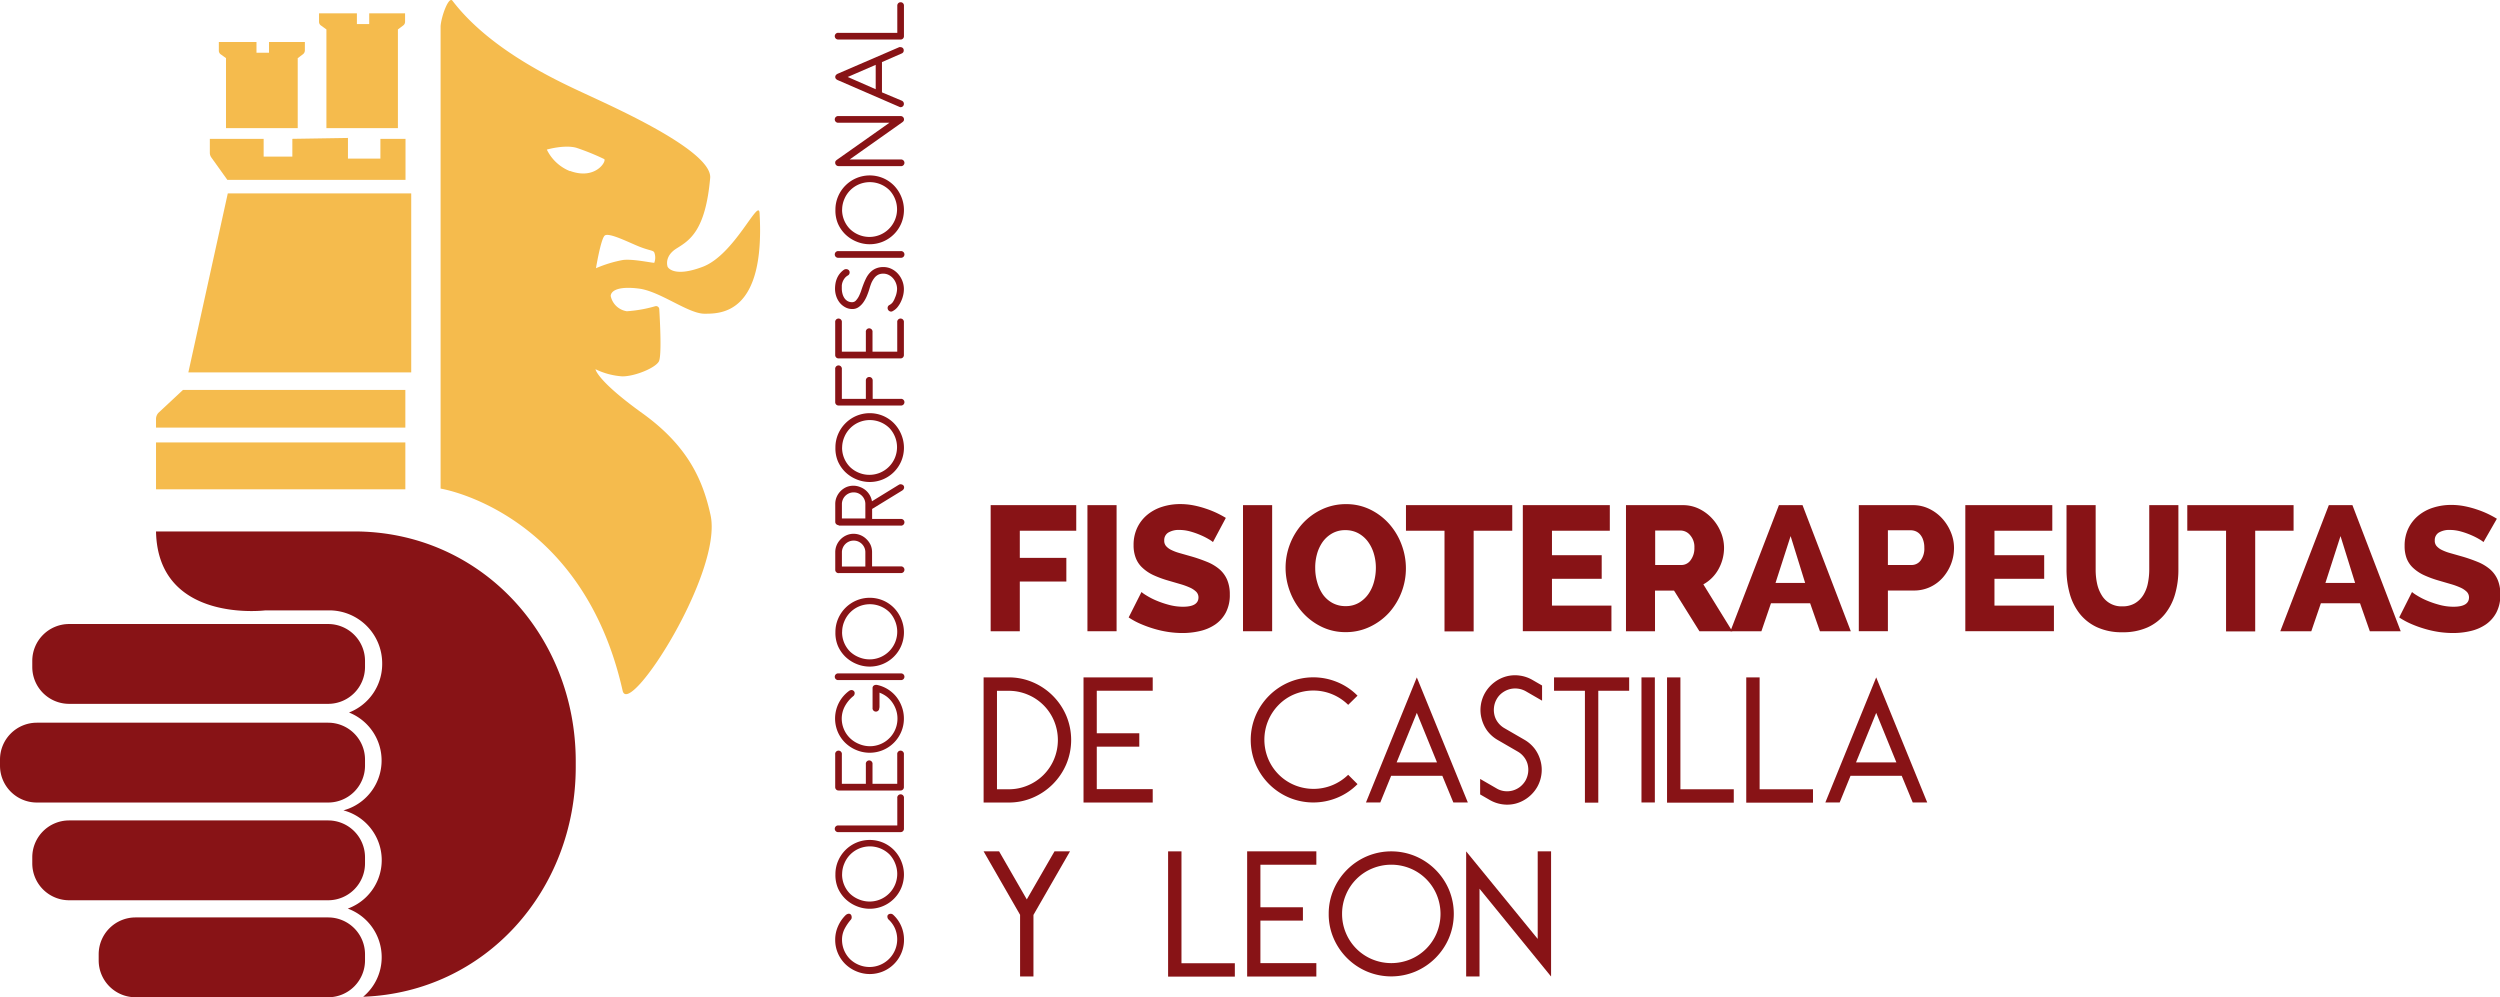 <svg id="Capa_1" data-name="Capa 1" xmlns="http://www.w3.org/2000/svg" viewBox="0 0 446.9 178.24"><defs><style>.cls-1{fill:#f5bb4d;}.cls-2{fill:#881316;}.cls-3{fill:#666665;opacity:0.52;}</style></defs><title>logo</title><path class="cls-1" d="M57.07,2.38h6.73V4.3H66V2.38h6.41V3.88a0.83,0.83,0,0,1-.33.67l-0.95.71V22.9H58.35V5.26l-1-.72a0.79,0.79,0,0,1-.32-0.63V2.38Z"/><path class="cls-1" d="M39.12,7.51h6.73V9.43h2.24V7.51h6.41V9a0.88,0.88,0,0,1-.35.7l-0.93.7V22.9H40.4V10.39l-1-.72A0.82,0.82,0,0,1,39.12,9V7.51Z"/><path class="cls-1" d="M37.51,24.82h9.62V28h5.13V24.82l9.94-.16v3.69H68V24.82l4.49,0v7.33H40.64l-2.86-4a1.42,1.42,0,0,1-.27-0.83V24.82Z"/><polygon class="cls-1" points="40.72 34.57 73.51 34.57 73.51 66.57 33.67 66.57 40.72 34.57"/><path class="cls-1" d="M32.7,69.71H72.46v6.73H27.89V74.9a1.61,1.61,0,0,1,.51-1.18Z"/><rect class="cls-1" x="27.89" y="79.09" width="44.57" height="8.38"/><path class="cls-1" d="M114.22,51.59c3.77,0.48,8.82,4.49,11.7,4.49s10.91,0.13,9.86-18c-0.16-2.77-4.49,7.49-10.18,9.62-5.3,2-6.25,0-6.25,0s-0.72-1.84,1.6-3.29,5.16-3.12,6-12.58c0.43-4.73-16.51-12.34-21.32-14.59S88,9.45,80.88.13c-0.66-.87-2,2.79-2.12,4.56,0,0.7,0,1.2,0,1.42V87.34s25.32,4,32.54,36.12c1.12,5,18-21.22,15.71-31.42-1.36-6.18-4-12.29-12.18-18.17S106.45,66,106.45,66a12.89,12.89,0,0,0,4.81,1.28c2.24,0,5.88-1.5,6.52-2.67,0.53-1,.2-7.23.07-9.35a0.57,0.57,0,0,0-.72-0.52,23.93,23.93,0,0,1-5.07.9,3.48,3.48,0,0,1-2.89-2.73C109.21,52,110.46,51.11,114.22,51.59Zm-12.34-21a7.83,7.83,0,0,1-4.13-3.85s3.17-.92,5.29-0.32a42.46,42.46,0,0,1,4.93,2C108.57,28.63,106.55,32.28,101.88,30.55Zm4.65,17.39s0.85-5.17,1.55-5.85,4.53,1.31,6.31,2,2.36,0.6,2.57,1a2.6,2.6,0,0,1,0,1.84c-0.24.08-3.93-.76-5.69-0.48A22.45,22.45,0,0,0,106.53,47.95Z"/><path class="cls-2" d="M12.34,125.82H58.68a6.59,6.59,0,0,0,6.57-6.57v-1.13a6.59,6.59,0,0,0-6.57-6.57H12.34a6.59,6.59,0,0,0-6.57,6.57v1.13A6.59,6.59,0,0,0,12.34,125.82Zm52.91,28.54v-1.13a6.59,6.59,0,0,0-6.57-6.57H12.34a6.59,6.59,0,0,0-6.57,6.57v1.13a6.59,6.59,0,0,0,6.57,6.57H58.68A6.59,6.59,0,0,0,65.25,154.36Zm0,16.19A6.59,6.59,0,0,0,58.68,164H24.21a6.59,6.59,0,0,0-6.57,6.57v1.13a6.59,6.59,0,0,0,6.57,6.57H58.68a6.59,6.59,0,0,0,6.57-6.57v-1.13Zm-6.57-27.09a6.59,6.59,0,0,0,6.57-6.57v-1.13a6.59,6.59,0,0,0-6.57-6.57H6.57A6.59,6.59,0,0,0,0,135.76v1.13a6.59,6.59,0,0,0,6.57,6.57H58.68ZM63.31,95H27.89c0.32,16.51,19.56,14.11,19.56,14.11H59a9.47,9.47,0,0,1,9.32,9.37v0.31a9.3,9.3,0,0,1-5.93,8.58,9.23,9.23,0,0,1-1,17.49,9.21,9.21,0,0,1,.78,17.56,9.25,9.25,0,0,1,6.06,8.66h0a9.16,9.16,0,0,1-3.31,7.1c21.84-.81,38-19,38-41.08v-1C102.92,113.54,85.92,95,63.31,95Z"/><path class="cls-3" d="M16.94,177.92h46.7l1.29,0"/><path class="cls-2" d="M152.09,164.41A8.44,8.44,0,0,0,151,166a4.23,4.23,0,0,0-.48,2A4.89,4.89,0,0,0,152,171.5a5,5,0,0,0,1.58,1A4.95,4.95,0,0,0,160,166a4.8,4.8,0,0,0-1.14-1.61,0.6,0.6,0,0,1-.17-0.24,0.8,0.8,0,0,1-.06-0.3,0.43,0.43,0,0,1,.17-0.37,0.64,0.64,0,0,1,.38-0.13,0.65,0.65,0,0,1,.48.17,5.94,5.94,0,0,1,1.43,2,6.07,6.07,0,0,1,.51,2.48,6,6,0,0,1-.48,2.39,6.11,6.11,0,0,1-3.25,3.25,6.16,6.16,0,0,1-4.77,0,6.28,6.28,0,0,1-2-1.31,6.09,6.09,0,0,1-1.32-1.94,6,6,0,0,1-.48-2.39,5.88,5.88,0,0,1,.5-2.41,6.33,6.33,0,0,1,1.37-2,1,1,0,0,1,.25-0.17,0.68,0.68,0,0,1,.31-0.08,0.46,0.46,0,0,1,.38.17,0.64,0.64,0,0,1,.13.4A0.59,0.59,0,0,1,152.09,164.41Z"/><path class="cls-2" d="M149.34,156.29a6,6,0,0,1,.48-2.39,6.18,6.18,0,0,1,3.27-3.27,6.16,6.16,0,0,1,4.77,0,6.09,6.09,0,0,1,1.94,1.32,6.28,6.28,0,0,1,1.31,2,6.16,6.16,0,0,1,0,4.77,6.11,6.11,0,0,1-3.25,3.25,6.16,6.16,0,0,1-4.77,0,6.28,6.28,0,0,1-2-1.31,6.09,6.09,0,0,1-1.32-1.94A6,6,0,0,1,149.34,156.29Zm1.19,0a4.89,4.89,0,0,0,1.44,3.49,5,5,0,0,0,1.58,1,4.94,4.94,0,0,0,6.46-6.46,5,5,0,0,0-1-1.58,5,5,0,0,0-5.42-1.06,4.91,4.91,0,0,0-2.64,2.64A4.87,4.87,0,0,0,150.54,156.29Z"/><path class="cls-2" d="M149.9,148.75a0.6,0.6,0,1,1,0-1.19h10.5v-4.89a0.6,0.6,0,1,1,1.19,0v5.48a0.59,0.59,0,0,1-.6.6H149.9Z"/><path class="cls-2" d="M149.9,141.31a0.59,0.59,0,0,1-.6-0.6v-5.85a0.6,0.6,0,1,1,1.19,0v5.25h4.29v-3.5a0.6,0.6,0,1,1,1.19,0v3.5h4.42v-5.25a0.6,0.6,0,1,1,1.19,0v5.85a0.59,0.59,0,0,1-.6.6H149.9Z"/><path class="cls-2" d="M157.17,126.53a0.6,0.6,0,1,1-1.19,0V123a0.53,0.53,0,0,1,.18-0.42,0.65,0.65,0,0,1,.43-0.15h0.15a6,6,0,0,1,3.47,2.11,6.26,6.26,0,0,1,1,1.8,6.06,6.06,0,0,1,.37,2.1,6,6,0,0,1-.48,2.39,6.11,6.11,0,0,1-3.25,3.25,6.16,6.16,0,0,1-4.77,0,6.28,6.28,0,0,1-2-1.31,6.09,6.09,0,0,1-1.32-1.94,6.16,6.16,0,0,1,.21-5.22,6.11,6.11,0,0,1,1.85-2.13,0.76,0.76,0,0,1,.4-0.13,0.58,0.58,0,0,1,.38.15,0.52,0.52,0,0,1,.18.42,0.75,0.75,0,0,1-.06.28,0.61,0.61,0,0,1-.21.26,6,6,0,0,0-1.56,1.94,4.75,4.75,0,0,0-.48,2A4.89,4.89,0,0,0,152,132a5,5,0,0,0,1.58,1,4.92,4.92,0,0,0,6.85-4.54,4.8,4.8,0,0,0-.24-1.53,5.13,5.13,0,0,0-.66-1.33,4.69,4.69,0,0,0-1-1.06,5.22,5.22,0,0,0-1.31-.72v2.67Z"/><path class="cls-2" d="M149.9,121.57a0.6,0.6,0,1,1,0-1.19H161a0.6,0.6,0,1,1,0,1.19H149.9Z"/><path class="cls-2" d="M149.34,113a6,6,0,0,1,.48-2.39,6.18,6.18,0,0,1,3.27-3.27,6.16,6.16,0,0,1,4.77,0,6.09,6.09,0,0,1,1.94,1.32,6.28,6.28,0,0,1,1.31,2,6.16,6.16,0,0,1,0,4.77,6.11,6.11,0,0,1-3.25,3.25,6.16,6.16,0,0,1-4.77,0,6.28,6.28,0,0,1-2-1.31,6.09,6.09,0,0,1-1.32-1.94A6,6,0,0,1,149.34,113Zm1.19,0a4.89,4.89,0,0,0,1.44,3.49,5,5,0,0,0,1.58,1,4.94,4.94,0,0,0,6.46-6.46,5,5,0,0,0-1-1.58,5,5,0,0,0-5.42-1.06,4.91,4.91,0,0,0-2.64,2.64A4.87,4.87,0,0,0,150.54,113Z"/><path class="cls-2" d="M149.92,102.46a0.61,0.61,0,0,1-.43-0.17,0.56,0.56,0,0,1-.18-0.42V98.73a3.19,3.19,0,0,1,.26-1.29,3.38,3.38,0,0,1,1.76-1.76,3.15,3.15,0,0,1,1.27-.26,3.27,3.27,0,0,1,2.33,1,3.46,3.46,0,0,1,.7,1,3.19,3.19,0,0,1,.26,1.29v2.54H161a0.6,0.6,0,1,1,0,1.19H149.92Zm0.58-1.19h4.19V98.73a2,2,0,0,0-.16-0.81,2.11,2.11,0,0,0-.45-0.67,2.14,2.14,0,0,0-.66-0.45,2,2,0,0,0-.82-0.16,2,2,0,0,0-.81.16,2.1,2.1,0,0,0-1.13,1.13,2.05,2.05,0,0,0-.16.81v2.54Z"/><path class="cls-2" d="M149.92,93.87a0.61,0.61,0,0,1-.43-0.17,0.56,0.56,0,0,1-.18-0.42V90.11a3.19,3.19,0,0,1,.26-1.29,3.38,3.38,0,0,1,1.76-1.76,3.24,3.24,0,0,1,2.42,0,3.46,3.46,0,0,1,1,.58,3.35,3.35,0,0,1,.73.88,3.16,3.16,0,0,1,.39,1.09l4.75-2.92,0.21-.11a0.65,0.65,0,0,1,.25,0,0.6,0.6,0,0,1,.35.14,0.49,0.49,0,0,1,.19.41,0.56,0.56,0,0,1-.1.32,0.81,0.81,0,0,1-.25.24l-5.37,3.29v1.79H161a0.6,0.6,0,1,1,0,1.19H149.92Zm0.58-1.19h4.19V90.11a2,2,0,0,0-.16-0.81,2.11,2.11,0,0,0-.45-0.67,2.14,2.14,0,0,0-.66-0.45,2,2,0,0,0-.82-0.16,2,2,0,0,0-.81.16,2.1,2.1,0,0,0-1.13,1.13,2.05,2.05,0,0,0-.16.81v2.56Z"/><path class="cls-2" d="M149.34,80a6,6,0,0,1,.48-2.39,6.18,6.18,0,0,1,3.27-3.27,6.16,6.16,0,0,1,4.77,0,6.09,6.09,0,0,1,1.94,1.32,6.29,6.29,0,0,1,1.31,2,6.16,6.16,0,0,1,0,4.77,6.11,6.11,0,0,1-3.25,3.25,6.16,6.16,0,0,1-4.77,0,6.29,6.29,0,0,1-2-1.31,6.09,6.09,0,0,1-1.32-1.94A6,6,0,0,1,149.34,80Zm1.19,0A4.89,4.89,0,0,0,152,83.53a5,5,0,0,0,1.58,1A4.94,4.94,0,0,0,160,78.11a5,5,0,0,0-1-1.58,5,5,0,0,0-5.42-1.06,4.91,4.91,0,0,0-2.64,2.64A4.87,4.87,0,0,0,150.54,80Z"/><path class="cls-2" d="M149.9,72.49a0.59,0.59,0,0,1-.6-0.6V66a0.6,0.6,0,1,1,1.19,0V71.3h4.29V68A0.6,0.6,0,1,1,156,68V71.3h5a0.6,0.6,0,1,1,0,1.19H149.9Z"/><path class="cls-2" d="M149.9,64.07a0.59,0.59,0,0,1-.6-0.6V57.62a0.6,0.6,0,1,1,1.19,0v5.25h4.29v-3.5a0.6,0.6,0,1,1,1.19,0v3.5h4.42V57.62a0.6,0.6,0,1,1,1.19,0v5.85a0.59,0.59,0,0,1-.6.6H149.9Z"/><path class="cls-2" d="M155.42,51.62q-0.17.58-.43,1.22a6,6,0,0,1-.63,1.17,3.47,3.47,0,0,1-.86.88,1.9,1.9,0,0,1-1.13.35,2.55,2.55,0,0,1-1.3-.33,3.21,3.21,0,0,1-1-.85,3.77,3.77,0,0,1-.6-1.16,4.26,4.26,0,0,1-.2-1.28,5.94,5.94,0,0,1,.07-0.88,4.13,4.13,0,0,1,.24-0.89,3.69,3.69,0,0,1,.48-0.86,3.58,3.58,0,0,1,.79-0.76,0.71,0.71,0,0,1,.4-0.12,0.65,0.65,0,0,1,.45.16,0.55,0.55,0,0,1,.18.43,0.6,0.6,0,0,1-.31.54,2,2,0,0,0-.61.54,2.6,2.6,0,0,0-.34.63,2.52,2.52,0,0,0-.14.63q0,0.32,0,.57a3.65,3.65,0,0,0,.1.81,2.68,2.68,0,0,0,.31.78,1.77,1.77,0,0,0,.57.59,1.61,1.61,0,0,0,.89.23,0.92,0.92,0,0,0,.69-0.34,3.34,3.34,0,0,0,.54-0.82,8.58,8.58,0,0,0,.4-1q0.17-.52.31-0.88a11.81,11.81,0,0,1,.58-1.33,4.25,4.25,0,0,1,.73-1,3.05,3.05,0,0,1,1-.67,3.34,3.34,0,0,1,1.33-.24,3.26,3.26,0,0,1,1.44.33,3.73,3.73,0,0,1,1.16.88,4.13,4.13,0,0,1,.77,1.26,4,4,0,0,1,.28,1.48,4.71,4.71,0,0,1-.14,1.13,5.5,5.5,0,0,1-.4,1.12,4.68,4.68,0,0,1-.63,1,2.69,2.69,0,0,1-.81.66,0.57,0.57,0,0,1-.31.1,0.64,0.64,0,0,1-.62-0.63,0.58,0.58,0,0,1,.31-0.54,1.75,1.75,0,0,0,.61-0.51A3.7,3.7,0,0,0,160,53.2a3.93,3.93,0,0,0,.27-0.82,3.66,3.66,0,0,0,.09-0.74,2.82,2.82,0,0,0-.19-1,2.9,2.9,0,0,0-.52-0.88,2.58,2.58,0,0,0-.78-0.61,2.11,2.11,0,0,0-1-.23,1.92,1.92,0,0,0-.9.2,2.1,2.1,0,0,0-.67.57,4.3,4.3,0,0,0-.52.87A10.49,10.49,0,0,0,155.42,51.62Z"/><path class="cls-2" d="M149.9,46.08a0.6,0.6,0,1,1,0-1.19H161a0.6,0.6,0,1,1,0,1.19H149.9Z"/><path class="cls-2" d="M149.34,37.5a6,6,0,0,1,.48-2.39,6.18,6.18,0,0,1,3.27-3.27,6.16,6.16,0,0,1,4.77,0,6.09,6.09,0,0,1,1.94,1.32,6.29,6.29,0,0,1,1.31,2,6.16,6.16,0,0,1,0,4.77,6.11,6.11,0,0,1-3.25,3.25,6.16,6.16,0,0,1-4.77,0,6.29,6.29,0,0,1-2-1.31,6.09,6.09,0,0,1-1.32-1.94A6,6,0,0,1,149.34,37.5Zm1.19,0A4.89,4.89,0,0,0,152,41a5,5,0,0,0,1.58,1A4.94,4.94,0,0,0,160,35.57,5,5,0,0,0,159,34a5,5,0,0,0-5.42-1.06,4.91,4.91,0,0,0-2.64,2.64A4.87,4.87,0,0,0,150.54,37.5Z"/><path class="cls-2" d="M149.9,29.69a0.59,0.59,0,0,1-.6-0.6,0.49,0.49,0,0,1,.09-0.32,1.39,1.39,0,0,1,.24-0.22L159,21.94h-9.1a0.6,0.6,0,1,1,0-1.19H161a0.59,0.59,0,0,1,.6.6,0.49,0.49,0,0,1-.13.35,1.35,1.35,0,0,1-.28.23l-9.31,6.58H161a0.6,0.6,0,1,1,0,1.19H149.9Z"/><path class="cls-2" d="M149.75,14.32a0.8,0.8,0,0,1-.3-0.21,0.49,0.49,0,0,1-.14-0.35,0.51,0.51,0,0,1,.13-0.35,0.89,0.89,0,0,1,.31-0.23l11-4.75a0.54,0.54,0,0,1,.23,0,0.59,0.59,0,0,1,.4.15,0.54,0.54,0,0,1,.17.42,0.56,0.56,0,0,1-.37.56l-3.52,1.54v5.41L161.21,18a0.59,0.59,0,0,1,.27.23,0.6,0.6,0,0,1,.1.33,0.58,0.58,0,0,1-.58.6,0.51,0.51,0,0,1-.23-0.06Zm1.79-.56,5,2.19V11.59Z"/><path class="cls-2" d="M149.9,7.06a0.6,0.6,0,1,1,0-1.19h10.5V1a0.59,0.59,0,0,1,.6-0.6,0.58,0.58,0,0,1,.42.17,0.58,0.58,0,0,1,.17.42V6.47a0.59,0.59,0,0,1-.6.6H149.9Z"/><path class="cls-2" d="M177.09,112.83V90.3h15.3v4.57H182.3v4.86h8.32v4.22H182.3v8.89h-5.21Z"/><path class="cls-2" d="M194.39,112.83V90.3h5.21v22.54h-5.21Z"/><path class="cls-2" d="M216.83,96.9a5,5,0,0,0-.7-0.48,12.61,12.61,0,0,0-1.43-.73,13.86,13.86,0,0,0-1.87-.67,7.47,7.47,0,0,0-2-.29,3.68,3.68,0,0,0-2,.48,1.57,1.57,0,0,0-.71,1.4,1.44,1.44,0,0,0,.32,1,2.84,2.84,0,0,0,.9.68,8.26,8.26,0,0,0,1.46.56l2,0.57a27,27,0,0,1,2.92,1,8.1,8.1,0,0,1,2.22,1.3,5.2,5.2,0,0,1,1.41,1.89,6.56,6.56,0,0,1,.49,2.67,6.68,6.68,0,0,1-.71,3.22,6,6,0,0,1-1.89,2.13,8,8,0,0,1-2.71,1.17,13.67,13.67,0,0,1-3.16.36,17.21,17.21,0,0,1-2.52-.19,18.47,18.47,0,0,1-2.52-.56,21.08,21.08,0,0,1-2.41-.87,13.08,13.08,0,0,1-2.16-1.17l2.29-4.54a6.46,6.46,0,0,0,.86.6,12.63,12.63,0,0,0,1.71.89,16.76,16.76,0,0,0,2.29.79,9.63,9.63,0,0,0,2.57.35q2.76,0,2.76-1.68a1.42,1.42,0,0,0-.41-1,3.89,3.89,0,0,0-1.14-.75,12.69,12.69,0,0,0-1.71-.62l-2.16-.63a18.76,18.76,0,0,1-2.7-1,7.38,7.38,0,0,1-1.9-1.29A4.57,4.57,0,0,1,203,99.66a6.19,6.19,0,0,1-.36-2.22,7.08,7.08,0,0,1,.67-3.14,6.79,6.79,0,0,1,1.81-2.3,7.88,7.88,0,0,1,2.65-1.41,10.53,10.53,0,0,1,3.19-.48,12.31,12.31,0,0,1,2.35.22,16.81,16.81,0,0,1,2.17.57,17.24,17.24,0,0,1,2,.79q0.92,0.44,1.65.89Z"/><path class="cls-2" d="M222.2,112.83V90.3h5.21v22.54H222.2Z"/><path class="cls-2" d="M240.54,113a9.65,9.65,0,0,1-4.38-1,11,11,0,0,1-3.38-2.59,11.76,11.76,0,0,1-2.19-3.67,12,12,0,0,1-.78-4.25,11.79,11.79,0,0,1,3.06-7.92,11,11,0,0,1,3.43-2.51,10,10,0,0,1,4.33-.94,9.66,9.66,0,0,1,4.38,1,10.92,10.92,0,0,1,3.38,2.6,11.73,11.73,0,0,1,2.17,3.68,12,12,0,0,1,.76,4.19,11.88,11.88,0,0,1-3,7.92,11,11,0,0,1-3.41,2.52A9.88,9.88,0,0,1,240.54,113Zm-5.43-11.43a8.76,8.76,0,0,0,.36,2.52,7.26,7.26,0,0,0,1,2.17,5.15,5.15,0,0,0,1.71,1.52,4.8,4.8,0,0,0,2.36.57,4.57,4.57,0,0,0,2.38-.6,5.47,5.47,0,0,0,1.7-1.57,6.93,6.93,0,0,0,1-2.19,9.42,9.42,0,0,0,.33-2.49,8.79,8.79,0,0,0-.36-2.52,6.86,6.86,0,0,0-1.06-2.16,5.28,5.28,0,0,0-1.71-1.49,4.76,4.76,0,0,0-2.32-.56,4.67,4.67,0,0,0-2.38.59,5.37,5.37,0,0,0-1.7,1.54,7,7,0,0,0-1,2.17A9,9,0,0,0,235.11,101.6Z"/><path class="cls-2" d="M270.29,94.87h-6.86v18h-5.21v-18h-6.89V90.3h19v4.57Z"/><path class="cls-2" d="M288.06,108.26v4.57H272.22V90.3h15.55v4.57H277.43v4.38h8.89v4.22h-8.89v4.79h10.63Z"/><path class="cls-2" d="M290.66,112.83V90.3h10.16a6.54,6.54,0,0,1,2.94.67,7.81,7.81,0,0,1,2.33,1.75,8.19,8.19,0,0,1,1.54,2.44,7.28,7.28,0,0,1,.56,2.76,7.86,7.86,0,0,1-1,3.84,6.89,6.89,0,0,1-2.7,2.7l5.17,8.38h-5.87l-4.54-7.27h-3.4v7.27h-5.21ZM295.87,101h4.76a2,2,0,0,0,1.59-.87,3.58,3.58,0,0,0,.67-2.24,3.15,3.15,0,0,0-.76-2.22,2.23,2.23,0,0,0-1.65-.83h-4.6V101Z"/><path class="cls-2" d="M309.33,112.83L318,90.3h4.22l8.63,22.54h-5.52l-1.75-5h-7l-1.71,5h-5.52Zm10.76-17-2.7,8.38h5.3Z"/><path class="cls-2" d="M332.28,112.83V90.3h9.62a6.61,6.61,0,0,1,3,.67,7.62,7.62,0,0,1,2.32,1.75,8.36,8.36,0,0,1,1.52,2.44,7.27,7.27,0,0,1,.56,2.76,7.91,7.91,0,0,1-.52,2.86,8.16,8.16,0,0,1-1.46,2.44,6.89,6.89,0,0,1-2.27,1.71,6.77,6.77,0,0,1-3,.63h-4.57v7.27h-5.21ZM337.48,101h4.25a2,2,0,0,0,1.59-.79,3.52,3.52,0,0,0,.67-2.32,4,4,0,0,0-.21-1.37,2.8,2.8,0,0,0-.56-1,2.13,2.13,0,0,0-.79-0.56,2.42,2.42,0,0,0-.89-0.17h-4.06V101Z"/><path class="cls-2" d="M367.16,108.26v4.57H351.32V90.3h15.55v4.57H356.53v4.38h8.89v4.22h-8.89v4.79h10.63Z"/><path class="cls-2" d="M379.41,108.39a4.29,4.29,0,0,0,2.25-.56,4.42,4.42,0,0,0,1.49-1.48,6.32,6.32,0,0,0,.81-2.11,12.37,12.37,0,0,0,.24-2.43V90.3h5.21v11.52a15.72,15.72,0,0,1-.59,4.38,10.09,10.09,0,0,1-1.81,3.55,8.48,8.48,0,0,1-3.11,2.4,10.63,10.63,0,0,1-4.49.87,10.5,10.5,0,0,1-4.6-.92,8.52,8.52,0,0,1-3.09-2.46,10.13,10.13,0,0,1-1.75-3.57,16,16,0,0,1-.56-4.25V90.3h5.21v11.52a11.66,11.66,0,0,0,.25,2.48,6.57,6.57,0,0,0,.83,2.1A4.08,4.08,0,0,0,379.41,108.39Z"/><path class="cls-2" d="M410,94.87h-6.86v18h-5.21v-18H391V90.3h19v4.57Z"/><path class="cls-2" d="M407.63,112.83L416.3,90.3h4.22l8.63,22.54h-5.52l-1.75-5h-7l-1.71,5h-5.52Zm10.76-17-2.7,8.38H421Z"/><path class="cls-2" d="M443.95,96.9a5,5,0,0,0-.7-0.48,12.6,12.6,0,0,0-1.43-.73,13.87,13.87,0,0,0-1.87-.67,7.48,7.48,0,0,0-2-.29,3.68,3.68,0,0,0-2,.48,1.57,1.57,0,0,0-.71,1.4,1.44,1.44,0,0,0,.32,1,2.85,2.85,0,0,0,.9.68,8.26,8.26,0,0,0,1.46.56l2,0.57a27,27,0,0,1,2.92,1,8.1,8.1,0,0,1,2.22,1.3,5.2,5.2,0,0,1,1.41,1.89,6.56,6.56,0,0,1,.49,2.67,6.68,6.68,0,0,1-.71,3.22,6,6,0,0,1-1.89,2.13,8,8,0,0,1-2.71,1.17,13.68,13.68,0,0,1-3.16.36,17.2,17.2,0,0,1-2.52-.19,18.47,18.47,0,0,1-2.52-.56,21.06,21.06,0,0,1-2.41-.87,13.07,13.07,0,0,1-2.16-1.17l2.29-4.54a6.45,6.45,0,0,0,.86.6,12.62,12.62,0,0,0,1.71.89,16.76,16.76,0,0,0,2.29.79,9.64,9.64,0,0,0,2.57.35q2.76,0,2.76-1.68a1.42,1.42,0,0,0-.41-1,3.89,3.89,0,0,0-1.14-.75,12.71,12.71,0,0,0-1.71-.62l-2.16-.63a18.77,18.77,0,0,1-2.7-1,7.38,7.38,0,0,1-1.9-1.29,4.58,4.58,0,0,1-1.13-1.68,6.19,6.19,0,0,1-.36-2.22,7.08,7.08,0,0,1,.67-3.14,6.79,6.79,0,0,1,1.81-2.3,7.88,7.88,0,0,1,2.65-1.41,10.53,10.53,0,0,1,3.19-.48,12.31,12.31,0,0,1,2.35.22,16.79,16.79,0,0,1,2.17.57,17.2,17.2,0,0,1,2,.79q0.92,0.44,1.65.89Z"/><path class="cls-2" d="M175.83,121.09h4.47a10.83,10.83,0,0,1,4.35.88,11.3,11.3,0,0,1,5.95,5.95,11.21,11.21,0,0,1,0,8.71,11.3,11.3,0,0,1-5.95,5.95,10.82,10.82,0,0,1-4.35.88h-4.47V121.09Zm2.39,20h2.09a8.66,8.66,0,0,0,3.43-.69,8.71,8.71,0,0,0,4.68-4.68,8.92,8.92,0,0,0,0-6.86,8.71,8.71,0,0,0-4.68-4.68,8.66,8.66,0,0,0-3.43-.69h-2.09v17.59Z"/><path class="cls-2" d="M193.69,121.09h12.37v2.39h-10v7.6h7.6v2.39h-7.6v7.6h10v2.39H193.69V121.09Z"/><path class="cls-2" d="M228.58,126a8.85,8.85,0,0,0-2.56,6.23,9,9,0,0,0,.64,3.32,8.73,8.73,0,0,0,4.83,4.83,9,9,0,0,0,3.32.64A8.85,8.85,0,0,0,241,138.5l1.67,1.67a10.9,10.9,0,0,1-3.7,2.46,11.19,11.19,0,0,1-8.41,0,11.27,11.27,0,0,1-6.16-6.16,11.19,11.19,0,0,1,0-8.41,11.27,11.27,0,0,1,6.16-6.16,11.19,11.19,0,0,1,8.41,0,10.91,10.91,0,0,1,3.7,2.46L241,126a8.85,8.85,0,0,0-6.23-2.56,9,9,0,0,0-3.32.64A8.48,8.48,0,0,0,228.58,126Z"/><path class="cls-2" d="M257.83,138.68h-9.15l-1.94,4.77h-2.56l9.09-22.36,9.12,22.36H259.8Zm-8.17-2.39h7.22l-3.61-8.86Z"/><path class="cls-2" d="M265.86,130.63a6.35,6.35,0,0,1-1-2.13,6,6,0,0,1-.16-2.36,6.18,6.18,0,0,1,.78-2.31,6.39,6.39,0,0,1,1.64-1.85,6.24,6.24,0,0,1,2.12-1.06,6,6,0,0,1,2.36-.16,6.2,6.2,0,0,1,2.33.78l1.73,1v2.71l-2.89-1.67a3.83,3.83,0,0,0-1.45-.48,3.79,3.79,0,0,0-1.46.1,4,4,0,0,0-1.31.64,3.54,3.54,0,0,0-1,1.13,3.81,3.81,0,0,0-.48,1.45,4,4,0,0,0,.09,1.46,3.52,3.52,0,0,0,.64,1.3,3.79,3.79,0,0,0,1.15,1l3.61,2.09a6.21,6.21,0,0,1,1.83,1.64,6.39,6.39,0,0,1,1,2.12,6,6,0,0,1,.16,2.36,6.18,6.18,0,0,1-.78,2.33,6.38,6.38,0,0,1-1.64,1.85,6.23,6.23,0,0,1-2.12,1.06,6,6,0,0,1-2.36.16,6.18,6.18,0,0,1-2.33-.78l-1.73-1v-2.77l2.89,1.67a3.55,3.55,0,0,0,1.45.51,3.78,3.78,0,0,0,1.46-.1,3.87,3.87,0,0,0,1.3-.64,4,4,0,0,0,1-1.13,4.08,4.08,0,0,0,.48-1.46,3.92,3.92,0,0,0-.09-1.45,3.54,3.54,0,0,0-.64-1.3,3.81,3.81,0,0,0-1.15-1l-3.61-2.09A6.19,6.19,0,0,1,265.86,130.63Z"/><path class="cls-2" d="M277.81,121.09h13.42v2.39h-5.52v20h-2.39v-20h-5.52v-2.39Z"/><path class="cls-2" d="M293.43,121.09h2.39v22.36h-2.39V121.09Z"/><path class="cls-2" d="M298,121.09h2.39v20h9.54v2.39H298V121.09Z"/><path class="cls-2" d="M312.16,121.09h2.39v20h9.54v2.39H312.16V121.09Z"/><path class="cls-2" d="M339.95,138.68h-9.15l-1.94,4.77h-2.56l9.09-22.36,9.12,22.36h-2.59Zm-8.17-2.39H339l-3.61-8.86Z"/><path class="cls-2" d="M182.36,163.55l-6.53-11.36h2.77l4.95,8.59,4.95-8.59h2.77l-6.53,11.36v11h-2.39v-11Z"/><path class="cls-2" d="M208.81,152.19h2.39v20h9.54v2.39H208.81V152.19Z"/><path class="cls-2" d="M222.94,152.19h12.37v2.39h-10v7.6h7.6v2.39h-7.6v7.6h10v2.39H222.94V152.19Z"/><path class="cls-2" d="M237.52,163.37a10.82,10.82,0,0,1,.88-4.35,11.3,11.3,0,0,1,5.95-5.95,11.21,11.21,0,0,1,8.71,0A11.3,11.3,0,0,1,259,159a11.21,11.21,0,0,1,0,8.71,11.3,11.3,0,0,1-5.95,5.95,11.21,11.21,0,0,1-8.71,0,11.3,11.3,0,0,1-5.95-5.95A10.81,10.81,0,0,1,237.52,163.37Zm2.39,0a8.65,8.65,0,0,0,.69,3.43,8.71,8.71,0,0,0,4.68,4.68,8.92,8.92,0,0,0,6.86,0,8.71,8.71,0,0,0,4.68-4.68,8.92,8.92,0,0,0,0-6.86,8.71,8.71,0,0,0-4.68-4.68,8.92,8.92,0,0,0-6.86,0,8.71,8.71,0,0,0-4.68,4.68A8.65,8.65,0,0,0,239.91,163.37Z"/><path class="cls-2" d="M262.09,152.19l12.79,15.65V152.19h2.39v22.36l-0.06-.06-12.73-15.62v15.68h-2.39V152.19Z"/></svg>